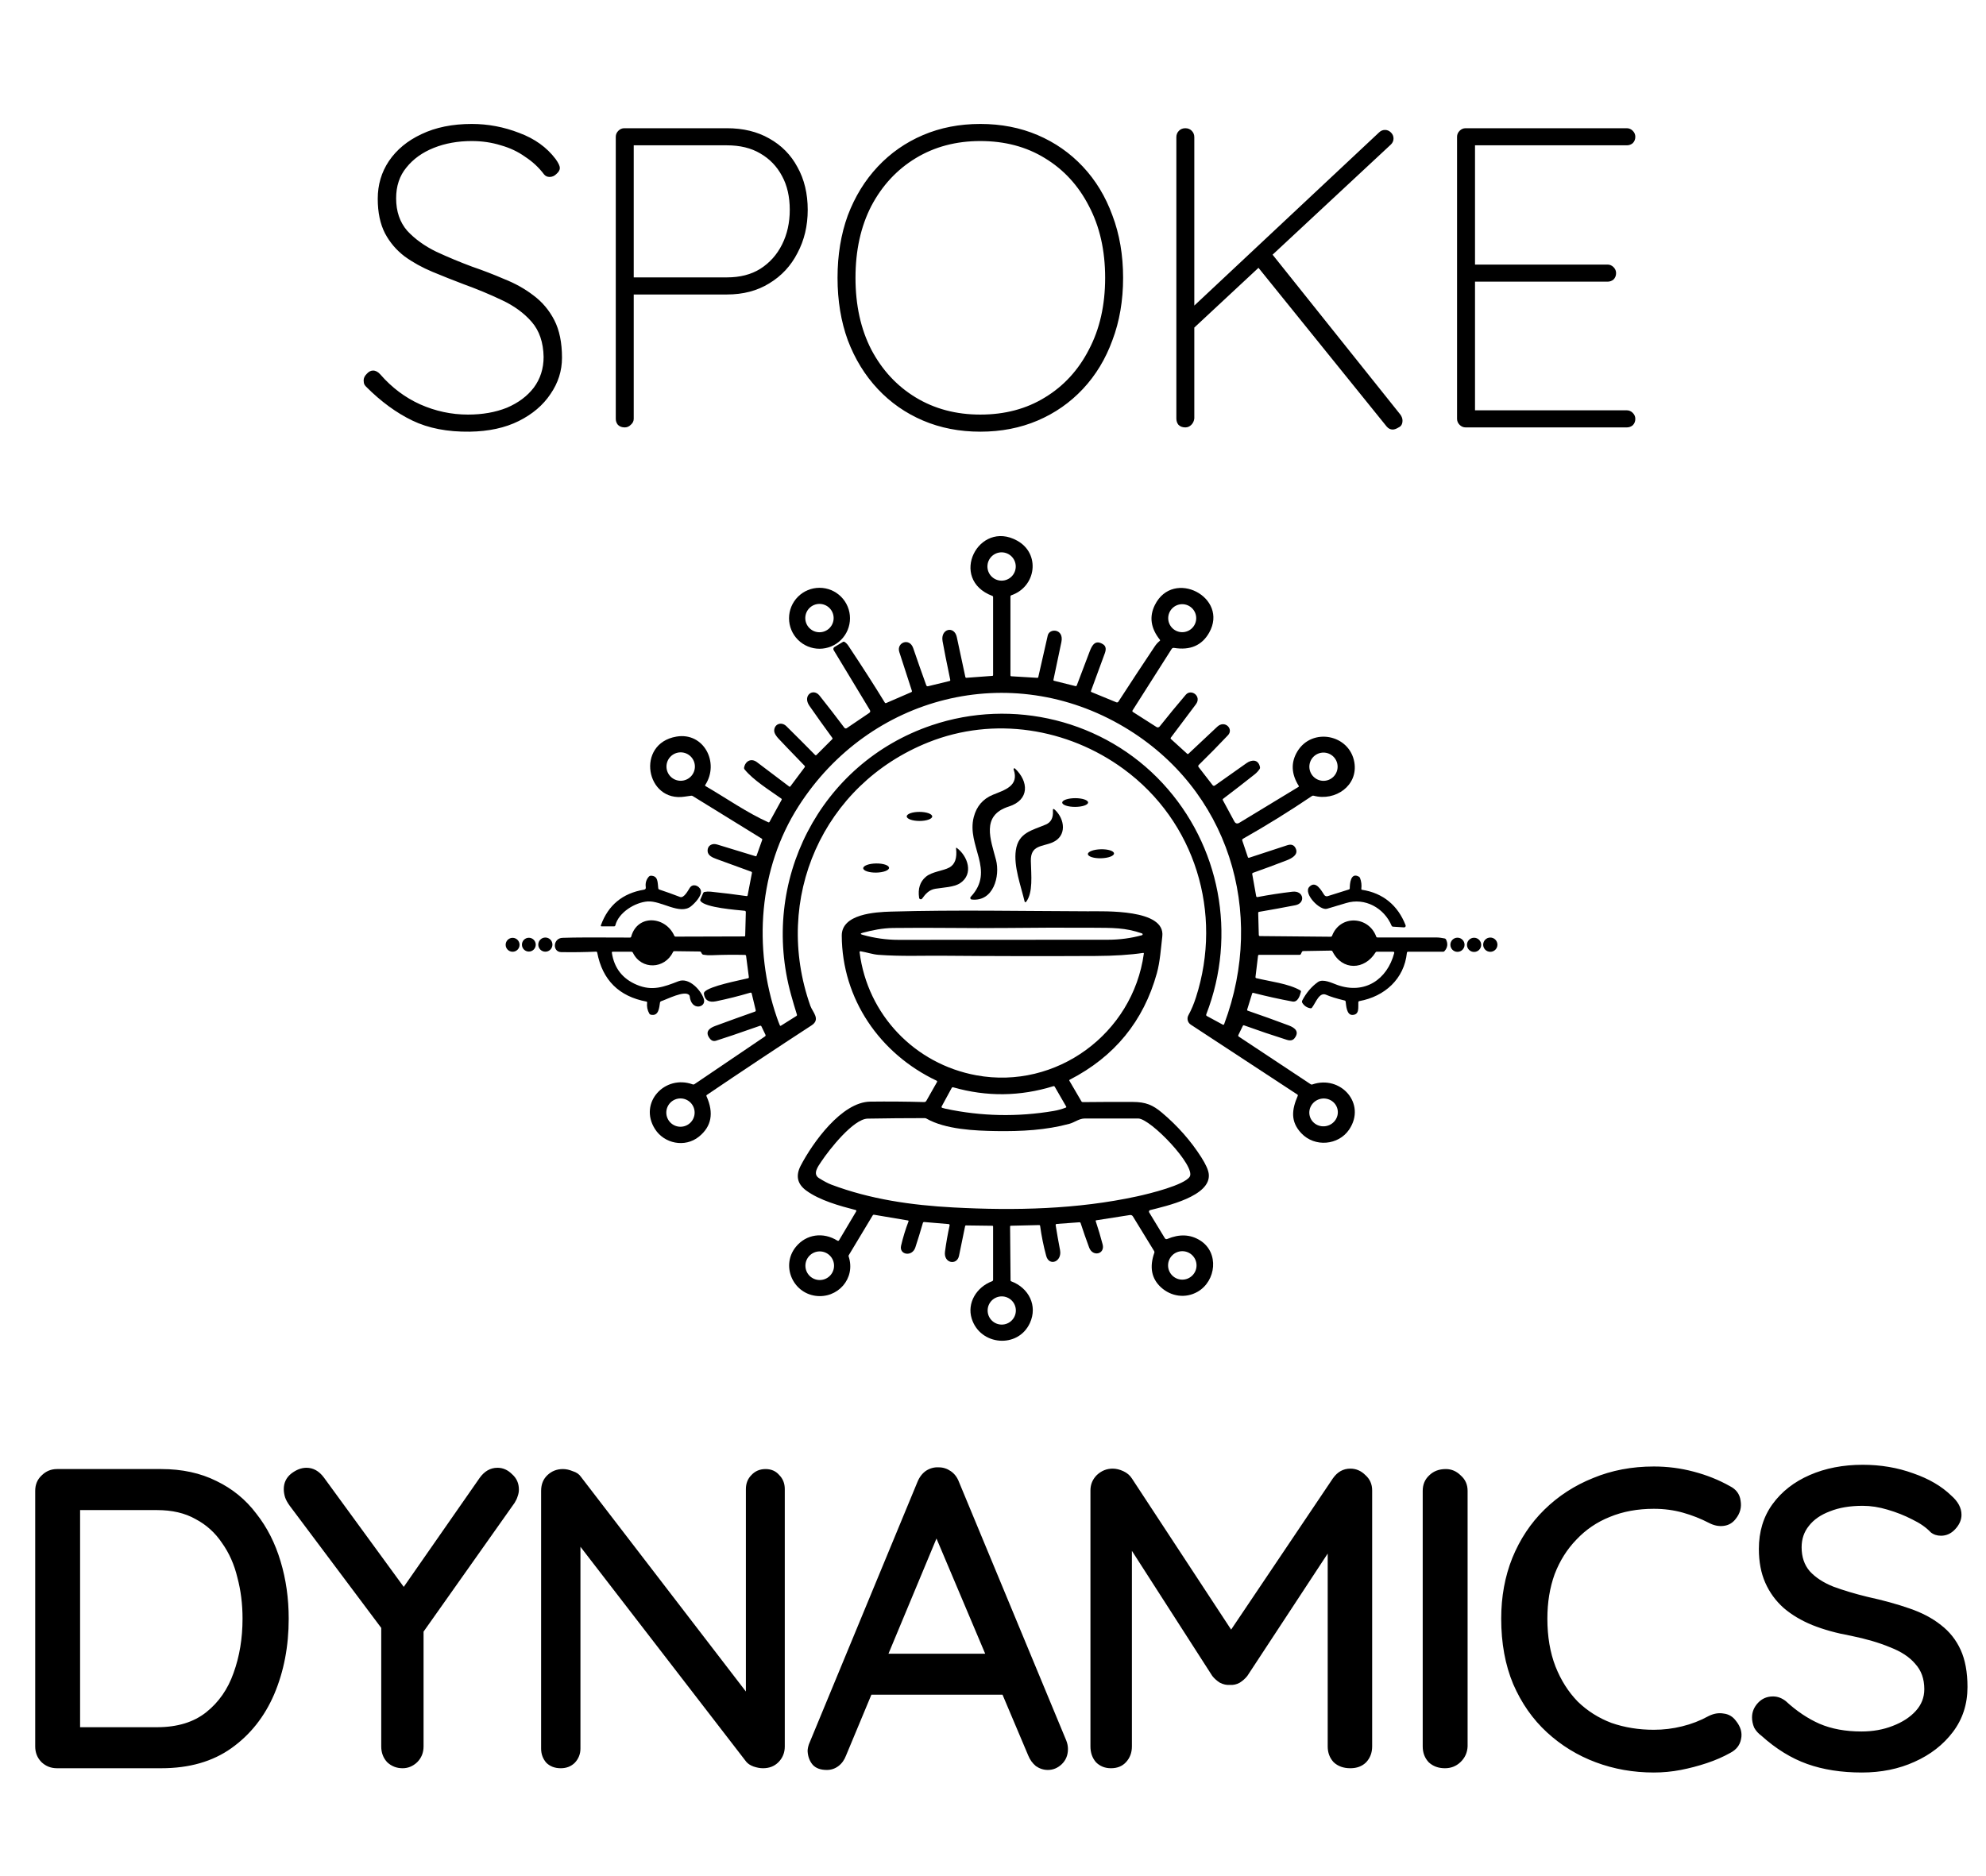 <svg width="1626" height="1536" viewBox="0 0 1626 1536" fill="none" xmlns="http://www.w3.org/2000/svg">
<path d="M812.512 488.006C776.226 474.357 801.048 425.149 832.819 442.761C852.062 453.424 848.435 480.519 827.939 487.482C827.502 487.637 827.284 487.943 827.284 488.399V553.107C827.283 553.283 827.35 553.453 827.469 553.581C827.589 553.708 827.752 553.784 827.924 553.791L849.251 555.073C849.697 555.093 849.974 554.884 850.081 554.447C852.674 543.123 855.252 531.775 857.816 520.403C859.229 514.154 871.247 514.824 869.004 525.72C866.867 536.063 864.697 546.381 862.492 556.676C862.405 557.113 862.575 557.38 863.002 557.477L880.497 561.847C880.723 561.898 880.959 561.868 881.163 561.761C881.366 561.654 881.523 561.477 881.604 561.264C885.091 551.999 888.597 542.759 892.122 533.543C894.176 528.153 896.812 523.608 903.134 527.614C905.786 529.289 905.582 532.188 904.533 535.014C900.707 545.328 896.919 555.636 893.171 565.94C893.119 566.081 893.125 566.237 893.188 566.375C893.25 566.513 893.364 566.624 893.506 566.683L913.987 575.103C914.285 575.226 914.617 575.242 914.924 575.146C915.23 575.05 915.492 574.849 915.662 574.578C925.694 559.089 935.624 543.997 945.452 529.304C946.578 527.614 947.928 526.123 949.502 524.832C949.861 524.54 949.895 524.215 949.604 523.856C942.135 514.445 940.781 504.962 945.539 495.406C960.573 465.252 1006.33 489.186 989.969 518.102C984.055 528.561 974.45 532.713 961.155 530.557C960.791 530.5 960.419 530.551 960.085 530.701C959.751 530.851 959.47 531.094 959.276 531.402L927.301 581.702C926.952 582.246 927.054 582.697 927.607 583.057L946.865 595.351C947.273 595.61 947.762 595.709 948.238 595.628C948.714 595.548 949.144 595.293 949.443 594.914C956.542 585.98 963.671 577.317 970.828 568.926C975.227 563.77 984.142 570.136 979.073 576.793C972.217 585.824 965.404 594.895 958.635 604.004C958.305 604.451 958.344 604.859 958.752 605.228L971.935 617.216C972.323 617.566 972.707 617.561 973.086 617.202C980.903 609.773 988.75 602.402 996.626 595.089C1002.77 589.379 1010.2 596.939 1005.41 602.038C997.913 609.991 989.945 618.1 981.506 626.365C980.923 626.938 980.879 627.545 981.374 628.185L992.824 642.986C993.033 643.259 993.339 643.44 993.679 643.492C994.018 643.544 994.365 643.461 994.645 643.262C1003.2 637.202 1011.83 631.099 1020.53 624.952C1025.16 621.689 1030.39 621.951 1031.6 628.287C1031.69 628.773 1031.6 629.27 1031.33 629.671C1030.19 631.371 1028.84 632.842 1027.28 634.085C1018.76 640.844 1010.16 647.506 1001.49 654.071C1001.05 654.401 1000.96 654.809 1001.21 655.295L1010.55 672.586C1011.55 674.441 1012.95 674.824 1014.75 673.737L1063.17 644.355C1063.49 644.161 1063.55 643.908 1063.34 643.597C1057.15 633.74 1056.77 624.311 1062.22 615.308C1074.25 595.439 1104.92 601.367 1108.84 624.223C1112.11 643.364 1093.18 656.358 1075.55 651.609C1075.06 651.473 1074.59 651.551 1074.15 651.842C1055.75 664.283 1036.88 675.98 1017.56 686.935C1017.34 687.062 1017.17 687.26 1017.08 687.496C1016.99 687.731 1016.99 687.991 1017.06 688.231L1021.64 701.837C1021.82 702.381 1022.19 702.565 1022.73 702.39C1033.16 699.02 1043.54 695.617 1053.87 692.179C1057.38 691.004 1059.76 692.023 1061.03 695.238C1062.89 699.987 1057.79 702.856 1053.23 704.619C1044.1 708.144 1034.96 711.524 1025.83 714.758C1025.63 714.833 1025.46 714.978 1025.35 715.167C1025.24 715.356 1025.2 715.577 1025.24 715.792L1028.47 733.855C1028.49 733.975 1028.54 734.09 1028.6 734.193C1028.67 734.295 1028.75 734.384 1028.85 734.453C1028.95 734.522 1029.07 734.57 1029.19 734.595C1029.31 734.62 1029.43 734.621 1029.55 734.598C1039.09 732.782 1048.63 731.321 1058.14 730.213C1067.54 729.121 1069.05 739.624 1060.56 741.285C1050.69 743.207 1040.8 745.014 1030.87 746.703C1030.37 746.791 1030.12 747.092 1030.13 747.607L1030.61 765.553C1030.63 766.214 1030.97 766.549 1031.63 766.558L1089.45 767.083C1089.71 767.084 1089.96 767.005 1090.18 766.856C1090.39 766.708 1090.55 766.497 1090.64 766.253C1097.24 748.947 1120.56 750.054 1126.77 767.01C1126.93 767.457 1127.25 767.68 1127.73 767.68C1143.78 767.709 1159.82 767.709 1175.85 767.68C1178.25 767.68 1180.42 768.044 1182.82 768.496C1183.05 768.537 1183.27 768.631 1183.45 768.77C1183.64 768.909 1183.79 769.09 1183.89 769.297C1185.63 772.813 1185.21 776.017 1182.6 778.911C1182.48 779.049 1182.33 779.159 1182.16 779.235C1181.99 779.31 1181.8 779.349 1181.61 779.348H1152.81C1152.58 779.347 1152.35 779.435 1152.18 779.593C1152 779.752 1151.89 779.971 1151.87 780.208C1149.7 801.68 1133.62 816.028 1112.97 819.787C1112.44 819.884 1112.15 820.204 1112.11 820.748C1111.85 824.798 1113.29 831.047 1107.18 831.12C1102.51 831.178 1102.15 823.443 1101.73 820.253C1101.67 819.738 1101.39 819.422 1100.88 819.306C1094.18 817.684 1089.17 816.13 1085.84 814.644C1080.15 812.11 1077.46 820.792 1074.12 825.235C1074 825.402 1073.82 825.532 1073.63 825.611C1073.43 825.691 1073.21 825.717 1073 825.686C1070.1 825.24 1067.85 823.764 1066.26 821.258C1066.08 820.97 1065.97 820.639 1065.96 820.299C1065.95 819.959 1066.03 819.621 1066.18 819.321C1069.49 812.989 1073.75 807.953 1078.99 804.214C1083.21 801.199 1090.69 805.103 1095.06 806.633C1117.26 814.426 1135.77 802.262 1141.5 780.383C1141.53 780.261 1141.54 780.134 1141.51 780.01C1141.49 779.887 1141.44 779.77 1141.36 779.67C1141.28 779.57 1141.18 779.489 1141.07 779.433C1140.96 779.377 1140.84 779.348 1140.71 779.348H1127.15C1126.96 779.348 1126.78 779.397 1126.62 779.489C1126.46 779.58 1126.33 779.713 1126.23 779.873C1117.3 794.411 1098.95 795.125 1090.92 779.072C1090.71 778.635 1090.36 778.421 1089.87 778.431L1066.9 778.824C1066.45 778.834 1066.13 779.042 1065.94 779.45L1065.02 781.344C1064.94 781.51 1064.82 781.65 1064.66 781.748C1064.51 781.847 1064.33 781.898 1064.14 781.898H1030.83C1030.63 781.896 1030.43 781.972 1030.28 782.109C1030.12 782.245 1030.02 782.435 1030 782.641L1027.9 800.092C1027.88 800.297 1027.93 800.503 1028.05 800.672C1028.17 800.841 1028.34 800.961 1028.54 801.01C1039.47 803.661 1055.08 805.453 1064.6 811.032C1064.79 811.151 1064.95 811.328 1065.04 811.538C1065.13 811.748 1065.15 811.979 1065.09 812.197C1064.31 815.329 1062.59 820.937 1058.16 820.136C1047.42 818.155 1036.74 815.795 1026.14 813.057C1025.64 812.93 1025.32 813.115 1025.16 813.61L1021.11 826.691C1020.96 827.177 1021.12 827.502 1021.61 827.667C1032.87 831.533 1044.06 835.553 1055.16 839.729C1060.23 841.652 1064.14 844.798 1059.82 850.261C1058.46 851.98 1056.38 852.398 1053.58 851.514C1041.85 847.804 1030.19 843.856 1018.59 839.671C1018.1 839.496 1017.74 839.646 1017.52 840.122L1013.87 847.61C1013.77 847.828 1013.75 848.075 1013.81 848.306C1013.88 848.536 1014.02 848.734 1014.22 848.863L1073.13 887.903C1073.53 888.174 1073.96 888.228 1074.41 888.063C1097.47 880.036 1118.98 903.679 1104.57 925.019C1095.9 937.839 1076.47 939.732 1065.41 927.977C1056.35 918.348 1057.65 908.646 1062.48 897.415C1062.69 896.929 1062.57 896.546 1062.13 896.264L974.892 839.044C973.666 838.24 972.789 837.002 972.436 835.579C972.082 834.157 972.278 832.653 972.984 831.368C975.383 827.007 977.451 822.108 979.189 816.669C1001.35 747.65 978.607 672.615 919.785 629.628C874.175 596.298 813.838 586.363 760.013 607.908C673.571 642.52 632.434 735.938 663.476 823.705C665.312 828.862 672.1 834.703 664.409 839.7C635.682 858.394 607.136 877.361 578.769 896.599C578.341 896.881 578.234 897.255 578.448 897.721C584.605 911.482 582.541 922.504 572.257 930.788C560.676 940.126 543.735 936.411 536.233 924.539C522.612 903.023 544.39 879.672 567.202 888.019C567.415 888.096 567.643 888.121 567.868 888.093C568.093 888.066 568.309 887.985 568.499 887.859L626.286 848.732C626.83 848.363 626.961 847.882 626.68 847.289L623.388 840.457C623.29 840.256 623.121 840.098 622.915 840.012C622.708 839.926 622.478 839.919 622.266 839.991C604.552 846.216 592.544 850.295 586.241 852.228C584.27 852.83 582.609 852.286 581.26 850.596C576.962 845.206 580.371 842.06 585.557 840.151C596.375 836.15 607.233 832.232 618.129 828.396C618.353 828.315 618.539 828.156 618.652 827.949C618.765 827.742 618.797 827.502 618.741 827.274L615.463 813.639C615.298 812.96 614.876 812.722 614.196 812.926C605.028 815.645 595.725 817.98 586.285 819.932C580.4 821.146 577.074 819.126 576.307 813.872C576.265 813.585 576.286 813.293 576.366 813.017C576.447 812.74 576.585 812.485 576.773 812.27C581.012 807.419 605.281 802.86 612.433 801.097C612.948 800.971 613.171 800.646 613.103 800.121L610.845 782.772C610.818 782.554 610.713 782.353 610.55 782.206C610.387 782.059 610.176 781.976 609.957 781.97C600.847 781.757 591.714 781.844 582.556 782.233C580.303 782.33 578.069 782.189 575.855 781.81C575.302 781.723 574.889 781.427 574.617 780.922L574.063 779.887C573.811 779.411 573.413 779.174 572.869 779.174L552.184 778.911C551.63 778.902 551.232 779.144 550.989 779.64C544.274 793.668 525.103 794.469 518.169 780.15C518.051 779.913 517.868 779.715 517.642 779.576C517.415 779.437 517.154 779.363 516.887 779.363L501.738 779.348C501.116 779.348 500.854 779.649 500.951 780.252C502.874 792.77 509.652 801.49 521.287 806.414C534.193 811.891 543.647 808.104 555.563 803.501C564.347 800.121 574.267 811.279 576.307 818.301C578.288 825.162 565.964 828.09 564.697 815.897C564.659 815.473 564.468 815.071 564.158 814.761C560.268 810.886 546.269 818.257 541.215 819.918C540.995 819.992 540.801 820.125 540.652 820.302C540.503 820.48 540.405 820.694 540.37 820.923C539.714 825.133 539.379 832.46 532.766 830.916C532.522 830.856 532.294 830.748 532.096 830.597C531.898 830.447 531.734 830.258 531.615 830.042C530.022 827.235 529.425 824.191 529.823 820.908C529.872 820.52 529.702 820.287 529.313 820.209C506.724 815.946 493.269 802.559 488.948 780.048C488.909 779.83 488.792 779.633 488.62 779.496C488.448 779.359 488.233 779.291 488.015 779.305C478.469 779.722 468.947 779.849 459.449 779.683C452.151 779.567 452.646 768.263 460.556 767.986C470.481 767.636 488.904 767.564 515.824 767.768C516.04 767.768 516.251 767.697 516.422 767.565C516.593 767.433 516.716 767.248 516.771 767.039C521.928 748.364 544.958 750.229 552.082 766.34C552.276 766.777 552.611 766.995 553.087 766.995L609.505 766.835C609.903 766.835 610.107 766.636 610.117 766.238L610.627 746.878C610.636 746.617 610.545 746.363 610.375 746.168C610.204 745.973 609.966 745.852 609.709 745.829C602.528 745.072 577.793 743.28 573.597 737.949C573.267 737.521 573.204 737.065 573.408 736.579L575.753 731.219C575.843 731.008 575.983 730.823 576.161 730.681C576.339 730.539 576.55 730.443 576.773 730.403C578.492 730.082 580.177 730.01 581.828 730.184C591.636 731.185 601.425 732.389 611.195 733.797C611.71 733.875 612.016 733.656 612.113 733.141L615.638 714.816C615.674 714.606 615.638 714.392 615.537 714.211C615.435 714.03 615.275 713.893 615.084 713.825C605.557 710.349 596.094 706.896 586.693 703.468C583.43 702.274 579.395 700.642 579.322 696.709C579.235 692.441 582.993 690.271 587.13 691.552C597.57 694.796 608.034 697.991 618.522 701.138C618.979 701.274 619.289 701.118 619.454 700.671L624.058 687.721C624.119 687.553 624.12 687.368 624.062 687.199C624.003 687.029 623.889 686.885 623.737 686.789L567.159 651.886C566.751 651.634 566.314 651.541 565.848 651.609C564.09 651.842 562.351 652.09 560.633 652.352C528.687 657.393 520.18 608.884 553.859 603.188C576.19 599.415 589.257 624.515 577.443 642.753C577.181 643.16 577.258 643.491 577.676 643.743C594.443 653.459 611.486 665.492 629.04 673.358C629.219 673.438 629.421 673.447 629.605 673.385C629.789 673.323 629.941 673.193 630.03 673.023L639.965 654.945C640.054 654.791 640.08 654.608 640.04 654.433C640 654.258 639.895 654.103 639.747 653.998C630.307 647.283 616.658 638.834 609.534 629.977C609.388 629.794 609.282 629.582 609.225 629.353C609.167 629.124 609.158 628.885 609.199 628.652C610.19 623.16 615.07 620.596 619.746 624.136C628.535 630.769 637.323 637.411 646.112 644.064C646.501 644.355 646.841 644.306 647.132 643.918L658.771 628.36C659.121 627.894 659.092 627.452 658.684 627.035C647.37 615.352 640.256 607.937 637.343 604.791C635.901 603.247 633.759 600.552 633.861 598.177C634.08 592.744 639.848 590.748 643.869 594.71C651.803 602.538 659.64 610.389 667.38 618.265C667.449 618.336 667.531 618.392 667.621 618.431C667.712 618.47 667.808 618.491 667.906 618.492C668.004 618.494 668.1 618.476 668.19 618.439C668.28 618.403 668.361 618.348 668.429 618.28L681.336 605.359C681.695 604.999 681.724 604.616 681.423 604.208C675.062 595.536 668.813 586.786 662.675 577.958C656.877 569.626 665.72 563.041 670.993 569.655C677.81 578.211 684.594 586.985 691.343 595.978C691.56 596.265 691.877 596.458 692.23 596.518C692.582 596.577 692.943 596.499 693.237 596.298L711.591 583.872C712.572 583.212 712.757 582.377 712.145 581.367L682.559 532.407C682.304 531.984 682.229 531.477 682.349 530.997C682.469 530.516 682.775 530.101 683.2 529.843L690.105 525.662C690.571 525.371 691.037 525.376 691.503 525.677C692.688 526.434 693.732 527.502 694.635 528.881C706.367 546.537 716.297 562.022 724.425 575.336C724.697 575.783 725.076 575.904 725.561 575.7L746.072 566.814C746.587 566.591 746.757 566.217 746.582 565.693C744.513 559.516 741.08 548.926 736.283 533.922C733.806 526.157 744.644 521.875 747.674 530.761C751.17 541.026 754.725 551.135 758.337 561.089C758.609 561.847 759.134 562.128 759.911 561.934L777.406 557.681C777.911 557.554 778.11 557.239 778.003 556.734C774.924 541.972 772.827 531.411 771.71 525.05C769.904 514.824 781.266 512.158 783.349 521.642C785.748 532.538 788.088 543.458 790.37 554.403C790.412 554.594 790.521 554.763 790.679 554.881C790.836 554.998 791.032 555.056 791.23 555.044L812.425 553.471C812.862 553.442 813.081 553.204 813.081 552.757V488.807C813.081 488.409 812.891 488.142 812.512 488.006ZM831.624 463.898C831.624 460.822 830.403 457.873 828.228 455.698C826.054 453.524 823.104 452.302 820.029 452.302C816.954 452.302 814.004 453.524 811.83 455.698C809.655 457.873 808.434 460.822 808.434 463.898C808.434 465.42 808.734 466.928 809.316 468.335C809.899 469.742 810.753 471.02 811.83 472.097C812.907 473.174 814.185 474.028 815.592 474.61C816.999 475.193 818.506 475.493 820.029 475.493C821.552 475.493 823.06 475.193 824.466 474.61C825.873 474.028 827.152 473.174 828.228 472.097C829.305 471.02 830.159 469.742 830.742 468.335C831.325 466.928 831.624 465.42 831.624 463.898ZM979.379 506.23C979.379 503.189 978.171 500.273 976.021 498.123C973.871 495.973 970.955 494.765 967.914 494.765C964.874 494.765 961.958 495.973 959.808 498.123C957.658 500.273 956.45 503.189 956.45 506.23C956.45 507.735 956.747 509.226 957.323 510.617C957.899 512.008 958.743 513.272 959.808 514.336C960.873 515.401 962.136 516.245 963.527 516.821C964.918 517.397 966.409 517.694 967.914 517.694C969.42 517.694 970.911 517.397 972.302 516.821C973.693 516.245 974.956 515.401 976.021 514.336C977.085 513.272 977.93 512.008 978.506 510.617C979.082 509.226 979.379 507.735 979.379 506.23ZM762.678 593.967C829.294 571.388 904.023 589.685 951.92 641.442C998.811 692.135 1012.93 765.189 987.624 830.61C987.381 831.241 987.556 831.717 988.148 832.038L1001.04 839.03C1001.63 839.35 1002.05 839.2 1002.28 838.578C1036.73 746.66 1005.85 646.249 920.557 595.453C827.269 539.894 711.854 569.553 653.833 660.16C621.071 711.305 616.497 776.202 635.974 832.97C636.925 835.757 637.761 837.971 638.479 839.613C638.683 840.079 639.004 840.176 639.441 839.904L652.012 831.994C652.459 831.722 652.604 831.334 652.449 830.829C650.769 825.478 649.181 820.097 647.686 814.688C621.887 721.896 671.168 624.981 762.678 593.967ZM568.936 627.734C568.936 624.647 567.709 621.687 565.527 619.504C563.344 617.321 560.384 616.095 557.297 616.095C554.21 616.095 551.249 617.321 549.067 619.504C546.884 621.687 545.658 624.647 545.658 627.734C545.658 630.821 546.884 633.781 549.067 635.964C551.249 638.147 554.21 639.373 557.297 639.373C560.384 639.373 563.344 638.147 565.527 635.964C567.709 633.781 568.936 630.821 568.936 627.734ZM1095.14 627.85C1095.14 624.783 1093.93 621.841 1091.76 619.672C1089.59 617.503 1086.64 616.284 1083.58 616.284C1080.51 616.284 1077.57 617.503 1075.4 619.672C1073.23 621.841 1072.01 624.783 1072.01 627.85C1072.01 630.918 1073.23 633.86 1075.4 636.029C1077.57 638.198 1080.51 639.417 1083.58 639.417C1086.64 639.417 1089.59 638.198 1091.76 636.029C1093.93 633.86 1095.14 630.918 1095.14 627.85ZM568.717 911.093C568.717 908.018 567.496 905.069 565.321 902.894C563.146 900.72 560.197 899.498 557.122 899.498C555.599 899.498 554.091 899.798 552.684 900.381C551.278 900.963 549.999 901.817 548.923 902.894C547.846 903.971 546.992 905.249 546.409 906.656C545.826 908.063 545.526 909.571 545.526 911.093C545.526 912.616 545.826 914.124 546.409 915.531C546.992 916.938 547.846 918.216 548.923 919.292C549.999 920.369 551.278 921.223 552.684 921.806C554.091 922.389 555.599 922.689 557.122 922.689C560.197 922.689 563.146 921.467 565.321 919.292C567.496 917.118 568.717 914.169 568.717 911.093ZM1094.97 907.999C1094.59 906.553 1093.93 905.198 1093.01 904.01C1092.09 902.823 1090.94 901.826 1089.63 901.078C1088.31 900.329 1086.85 899.843 1085.33 899.648C1083.82 899.452 1082.27 899.551 1080.78 899.938C1077.78 900.72 1075.2 902.63 1073.62 905.248C1072.03 907.865 1071.57 910.976 1072.33 913.896C1072.71 915.342 1073.37 916.697 1074.29 917.885C1075.21 919.073 1076.36 920.069 1077.67 920.817C1078.99 921.566 1080.45 922.052 1081.97 922.248C1083.49 922.443 1085.03 922.344 1086.52 921.957C1089.52 921.175 1092.1 919.265 1093.68 916.648C1095.27 914.03 1095.73 910.919 1094.97 907.999Z" fill="black"/>
<path d="M695.917 506.302C695.917 512.92 693.288 519.267 688.609 523.947C683.929 528.627 677.582 531.256 670.964 531.256C664.346 531.256 657.999 528.627 653.319 523.947C648.639 519.267 646.01 512.92 646.01 506.302C646.01 499.684 648.639 493.337 653.319 488.658C657.999 483.978 664.346 481.349 670.964 481.349C677.582 481.349 683.929 483.978 688.609 488.658C693.288 493.337 695.917 499.684 695.917 506.302ZM682.53 506.142C682.53 503.063 681.307 500.11 679.13 497.933C676.952 495.755 673.999 494.532 670.92 494.532C667.841 494.532 664.888 495.755 662.711 497.933C660.533 500.11 659.31 503.063 659.31 506.142C659.31 509.221 660.533 512.174 662.711 514.352C664.888 516.529 667.841 517.752 670.92 517.752C673.999 517.752 676.952 516.529 679.13 514.352C681.307 512.174 682.53 509.221 682.53 506.142Z" fill="black"/>
<path d="M795.556 736.609C795.318 736.581 795.092 736.488 794.904 736.34C794.715 736.192 794.572 735.994 794.489 735.77C794.406 735.545 794.387 735.301 794.434 735.066C794.481 734.831 794.592 734.614 794.755 734.438C815.207 712.558 791.084 692.674 797.261 669.032C799.562 660.204 804.831 654.115 813.066 650.765C822.345 646.977 834.669 643.627 829.877 630.05C829.822 629.904 829.818 629.744 829.867 629.595C829.916 629.447 830.014 629.32 830.145 629.235C830.275 629.15 830.431 629.112 830.587 629.128C830.742 629.144 830.887 629.212 830.998 629.322C842.288 639.927 843.031 655.047 825.973 660.452C802.855 667.793 811.158 687.678 815.47 704.197C818.937 717.526 813.343 738.575 795.556 736.609Z" fill="black"/>
<path d="M880.277 660.757C886.125 660.737 890.861 659.123 890.854 657.151C890.847 655.18 886.101 653.599 880.252 653.62C874.403 653.64 869.667 655.254 869.674 657.225C869.681 659.196 874.428 660.778 880.277 660.757Z" fill="black"/>
<path d="M862.041 663.919C861.924 662.277 862.468 662.015 863.672 663.132C871.83 670.721 873.753 684.691 861.604 689.892C853.257 693.461 843.701 691.931 843.992 705.056C844.254 716.855 845.915 730.825 840.117 738.531C840.036 738.635 839.928 738.715 839.804 738.761C839.681 738.807 839.547 738.817 839.419 738.792C839.291 738.766 839.174 738.704 839.081 738.614C838.988 738.524 838.923 738.41 838.894 738.284C835.776 725.202 829.818 709.441 831.683 696.389C833.781 681.647 844.997 680.059 856.301 675.179C860.526 673.363 862.439 669.609 862.041 663.919Z" fill="black"/>
<path d="M752.795 672.28C758.556 672.29 763.228 670.635 763.232 668.584C763.235 666.532 758.569 664.861 752.808 664.851C747.048 664.841 742.375 666.496 742.372 668.547C742.368 670.599 747.035 672.27 752.795 672.28Z" fill="black"/>
<path d="M783.466 694.436C792.264 701.006 797.45 715.646 786.102 723.207C781.077 726.557 772.307 726.717 765.752 727.81C760.668 728.669 757.755 731.991 754.987 735.851C754.824 736.072 754.6 736.24 754.342 736.334C754.084 736.429 753.805 736.445 753.54 736.381C753.274 736.317 753.034 736.175 752.851 735.975C752.668 735.774 752.549 735.523 752.511 735.254C751.394 727.766 753.239 722.007 758.046 717.977C763.086 713.738 772.22 713.17 777.275 710.387C781.849 707.882 783.679 702.701 782.766 694.844C782.679 694.165 782.912 694.029 783.466 694.436Z" fill="black"/>
<path d="M901.477 702.826C907.38 702.682 912.125 700.915 912.076 698.88C912.026 696.846 907.2 695.313 901.296 695.457C895.393 695.602 890.648 697.368 890.697 699.403C890.747 701.438 895.573 702.97 901.477 702.826Z" fill="black"/>
<path d="M717.375 714.568C723.215 714.476 727.923 712.726 727.891 710.659C727.858 708.591 723.098 706.99 717.258 707.081C711.418 707.173 706.71 708.923 706.742 710.991C706.774 713.058 711.535 714.66 717.375 714.568Z" fill="black"/>
<path d="M528.716 726.543C528.23 723.115 529.095 720.196 531.309 717.788C531.506 717.572 531.746 717.401 532.015 717.286C532.284 717.17 532.574 717.113 532.868 717.118C538.898 717.191 538.359 722.537 538.942 727.446C539 727.931 539.258 728.252 539.714 728.407C545.463 730.32 551.149 732.36 556.772 734.525C559.846 735.705 563.138 729.602 564.668 727.154C567.173 723.134 572.447 725.232 573.685 728.859C575.2 733.244 568.805 739.726 565.731 742.173C556.656 749.457 541.448 737.483 530.377 738.182C520.034 738.852 506.428 747.155 503.792 757.804C503.733 758.029 503.601 758.229 503.417 758.372C503.232 758.514 503.005 758.591 502.772 758.59H492.619C491.968 758.59 491.754 758.284 491.978 757.673C497.97 741.192 509.725 731.486 527.245 728.553C528.391 728.359 528.881 727.689 528.716 726.543Z" fill="black"/>
<path d="M1084.22 732.879C1084.52 733.32 1084.95 733.653 1085.45 733.829C1085.95 734.005 1086.5 734.014 1087 733.855L1104.41 728.378C1104.86 728.232 1105.09 727.926 1105.09 727.46C1105.11 723.775 1105.76 714.088 1112.51 717.86C1112.97 718.123 1113.3 718.501 1113.5 718.997C1114.59 721.832 1114.94 724.78 1114.56 727.839C1114.5 728.315 1114.71 728.587 1115.17 728.655C1132.35 731.306 1144.54 741.474 1150.8 757.672C1150.88 757.874 1150.91 758.092 1150.88 758.307C1150.85 758.521 1150.77 758.725 1150.65 758.9C1150.52 759.074 1150.35 759.213 1150.15 759.305C1149.95 759.396 1149.74 759.435 1149.52 759.42L1140.45 758.838C1140.21 758.825 1139.99 758.747 1139.79 758.61C1139.6 758.473 1139.45 758.285 1139.35 758.066C1133.27 743.571 1117.53 734.744 1102 739.536C1096.83 741.129 1091.64 742.678 1086.45 744.183C1080.52 745.902 1066.78 731.583 1072 726.207C1077.36 720.672 1081.86 729.354 1084.22 732.879Z" fill="black"/>
<path d="M700.433 990.848C687.468 987.512 671.066 982.982 660.082 974.926C652.789 969.575 651.279 962.792 655.552 954.576C665.283 935.901 689.056 902.397 712.509 902.12C727.018 901.936 741.726 902.052 756.633 902.47C756.993 902.483 757.35 902.397 757.666 902.22C757.982 902.042 758.244 901.781 758.425 901.465L767.18 886.023C767.23 885.932 767.261 885.831 767.272 885.728C767.282 885.624 767.271 885.52 767.24 885.421C767.208 885.323 767.157 885.232 767.089 885.155C767.021 885.078 766.938 885.017 766.845 884.975C720.288 862.905 689.435 818.039 689.173 766.194C689.085 748.495 716.37 746.864 729.611 746.5C783.101 744.97 837 746.106 890.548 746.252C904.446 746.296 954.221 744.285 951.614 766.777C950.448 776.887 949.749 787.622 947.156 796.989C936.27 836.223 912.496 865.285 875.836 884.173C875.428 884.377 875.34 884.678 875.574 885.077L885.333 901.785C885.625 902.271 886.047 902.513 886.601 902.513C900.294 902.358 913.914 902.309 927.462 902.368C938.023 902.411 943.82 904.815 951.41 911.239C964.287 922.116 975.018 934.299 983.603 947.788C987.245 953.518 989.26 958.033 989.649 961.335C991.775 979.617 954.411 987.687 941.635 990.95C941.442 991.002 941.264 991.097 941.114 991.229C940.964 991.36 940.847 991.525 940.772 991.709C940.697 991.893 940.666 992.091 940.682 992.288C940.698 992.485 940.76 992.676 940.863 992.844L953.668 1013.91C954.163 1014.71 954.848 1014.93 955.722 1014.56C965.695 1010.37 974.669 1010.79 982.642 1015.82C998.301 1025.69 995.781 1049.03 980.515 1057.81C970.653 1063.47 958.781 1061.76 950.478 1054.13C942.747 1047 940.956 1037.56 945.102 1025.81C945.258 1025.37 945.214 1024.95 944.971 1024.56L927.52 996.078C927.279 995.678 926.925 995.359 926.502 995.162C926.079 994.965 925.606 994.898 925.145 994.971L897.541 999.297C897.113 999.365 896.968 999.603 897.104 1000.01C899.221 1006.37 901.105 1012.7 902.756 1019.01C904.868 1027.02 894.656 1029.52 891.714 1021.6C889.247 1014.94 886.912 1008.23 884.707 1001.48C884.649 1001.3 884.533 1001.15 884.377 1001.04C884.222 1000.94 884.035 1000.89 883.848 1000.9L865.085 1002.28C864.967 1002.29 864.851 1002.33 864.746 1002.38C864.641 1002.44 864.549 1002.51 864.475 1002.6C864.401 1002.69 864.347 1002.8 864.317 1002.91C864.287 1003.03 864.28 1003.14 864.299 1003.26C865.396 1010.16 866.59 1016.95 867.882 1023.62C869.761 1033.21 858.996 1037.42 856.549 1028.4C854.374 1020.37 852.723 1012.22 851.596 1003.96C851.528 1003.44 851.232 1003.19 850.707 1003.2L827.633 1003.75C827.206 1003.76 826.992 1003.99 826.992 1004.42L827.371 1048.48C827.371 1048.86 827.555 1049.13 827.924 1049.26C842.375 1054.65 849.702 1069.32 843.205 1083.42C833.475 1104.57 802.563 1101.95 795.6 1079.9C791.507 1066.95 799.606 1053.92 812.279 1049.19C812.514 1049.1 812.717 1048.94 812.86 1048.73C813.003 1048.53 813.08 1048.28 813.081 1048.02V1004.41C813.081 1003.98 812.852 1003.77 812.396 1003.77L790.851 1003.49C790.482 1003.49 790.259 1003.67 790.181 1004.03C788.501 1012.21 786.831 1020.33 785.17 1028.39C783.509 1036.47 772.424 1034.58 773.691 1024.98C774.643 1017.83 775.905 1010.66 777.479 1003.46C777.506 1003.34 777.507 1003.21 777.481 1003.09C777.455 1002.97 777.403 1002.85 777.329 1002.75C777.255 1002.64 777.159 1002.56 777.049 1002.5C776.94 1002.44 776.818 1002.4 776.692 1002.39L756.618 1000.7C756.396 1000.68 756.175 1000.74 755.993 1000.87C755.81 1001 755.676 1001.18 755.613 1001.39C753.652 1008.21 751.583 1014.93 749.408 1021.54C746.786 1029.49 735.991 1027.59 737.739 1020.08C739.342 1013.23 741.376 1006.59 743.843 1000.16C743.872 1000.08 743.884 1000.01 743.878 999.929C743.873 999.852 743.85 999.776 743.811 999.708C743.772 999.64 743.718 999.581 743.653 999.535C743.588 999.489 743.514 999.458 743.435 999.443L715.583 994.738C715.126 994.66 714.777 994.825 714.534 995.233L694.868 1027.95C694.795 1028.07 694.75 1028.21 694.735 1028.36C694.719 1028.5 694.735 1028.64 694.781 1028.78C700.899 1047.16 685.56 1063.73 667.482 1061.11C648.705 1058.38 639.368 1036.01 651.633 1020.99C660.155 1010.56 674.067 1008.75 685.531 1015.92C686.152 1016.31 686.648 1016.19 687.017 1015.55L700.943 992.086C701.322 991.446 701.152 991.033 700.433 990.848ZM706.289 765.524C716.068 768.263 725.809 769.632 735.511 769.632C792.721 769.632 849.926 769.603 907.126 769.545C916.75 769.535 926.029 768.297 934.964 765.83C935.123 765.79 935.266 765.699 935.369 765.57C935.472 765.442 935.531 765.283 935.536 765.118C935.541 764.953 935.492 764.792 935.396 764.657C935.301 764.523 935.164 764.423 935.007 764.373C921.125 759.566 911.336 759.814 893.214 759.712C870.023 759.595 846.833 759.663 823.642 759.916C792.847 760.251 762.096 759.479 731.301 759.916C722.488 760.047 714.403 761.678 706.289 763.849C704.25 764.403 704.25 764.961 706.289 765.524ZM703.769 779.742C710.222 830.989 748.956 871.296 799.388 880.561C864.852 892.579 927.505 846.43 936.493 780.951C936.551 780.465 936.343 780.261 935.867 780.339C925.262 781.932 912.287 782.767 896.943 782.844C855.058 783.058 813.178 782.99 771.302 782.641C754.725 782.509 738.439 783.282 719.21 781.898C714.563 781.563 709.538 779.815 704.57 778.984C704.465 778.965 704.356 778.971 704.253 779.002C704.15 779.032 704.056 779.087 703.978 779.16C703.9 779.234 703.841 779.325 703.804 779.426C703.768 779.527 703.756 779.635 703.769 779.742ZM771.404 907.189C772.443 907.529 773.39 907.787 774.245 907.961C803.573 914.177 833.033 914.779 862.623 909.768C866.061 909.185 869.387 908.262 872.602 907C873.039 906.825 873.141 906.534 872.908 906.126L863.527 889.884C863.423 889.705 863.263 889.565 863.073 889.489C862.882 889.412 862.673 889.402 862.478 889.461C835.208 897.91 807.851 898.221 780.407 890.393C780.179 890.327 779.935 890.34 779.715 890.43C779.496 890.52 779.313 890.682 779.197 890.889L770.952 906.068C770.898 906.169 770.866 906.282 770.86 906.397C770.853 906.512 770.872 906.627 770.915 906.734C770.959 906.841 771.025 906.938 771.109 907.016C771.194 907.095 771.294 907.154 771.404 907.189ZM670.6 964.802C674.649 967.327 677.99 969.085 680.622 970.076C712.553 982.108 746.159 986.93 780.669 988.78C831.056 991.475 882.07 990.324 930.929 979.704C941.606 977.388 969.604 970.425 974.033 963.608C979.437 955.275 942.072 915.915 931.803 915.915C917.255 915.905 902.707 915.91 888.159 915.93C883.527 915.93 879.813 919.091 875.705 920.227C856.476 925.486 836.155 926.535 815.644 926.229C798.339 925.966 774.041 924.918 758.454 915.973C758.036 915.74 757.59 915.624 757.114 915.624C741.546 915.624 725.979 915.76 710.412 916.032C698.714 916.236 678.976 941.335 672.435 951.182C669.798 955.144 665.02 961.335 670.6 964.802ZM979.641 1036.24C979.641 1033.15 978.413 1030.18 976.228 1028C974.042 1025.81 971.078 1024.59 967.987 1024.59C964.897 1024.59 961.932 1025.81 959.747 1028C957.561 1030.18 956.334 1033.15 956.334 1036.24C956.334 1039.33 957.561 1042.29 959.747 1044.48C961.932 1046.67 964.897 1047.89 967.987 1047.89C971.078 1047.89 974.042 1046.67 976.228 1044.48C978.413 1042.29 979.641 1039.33 979.641 1036.24ZM682.865 1036.49C682.865 1033.38 681.63 1030.39 679.431 1028.2C677.231 1026 674.249 1024.76 671.139 1024.76C668.029 1024.76 665.046 1026 662.847 1028.2C660.648 1030.39 659.412 1033.38 659.412 1036.49C659.412 1039.6 660.648 1042.58 662.847 1044.78C665.046 1046.98 668.029 1048.21 671.139 1048.21C674.249 1048.21 677.231 1046.98 679.431 1044.78C681.63 1042.58 682.865 1039.6 682.865 1036.49ZM831.712 1073.15C831.712 1070.09 830.495 1067.15 828.328 1064.98C826.162 1062.82 823.224 1061.6 820.16 1061.6C817.096 1061.6 814.158 1062.82 811.992 1064.98C809.826 1067.15 808.608 1070.09 808.608 1073.15C808.608 1076.22 809.826 1079.15 811.992 1081.32C814.158 1083.49 817.096 1084.7 820.16 1084.7C823.224 1084.7 826.162 1083.49 828.328 1081.32C830.495 1079.15 831.712 1076.22 831.712 1073.15Z" fill="black"/>
<path d="M446.499 779.334C449.701 779.334 452.297 776.738 452.297 773.536C452.297 770.334 449.701 767.738 446.499 767.738C443.297 767.738 440.702 770.334 440.702 773.536C440.702 776.738 443.297 779.334 446.499 779.334Z" fill="black"/>
<path d="M1220.16 779.436C1223.38 779.436 1226 776.82 1226 773.594C1226 770.368 1223.38 767.753 1220.16 767.753C1216.93 767.753 1214.32 770.368 1214.32 773.594C1214.32 776.82 1216.93 779.436 1220.16 779.436Z" fill="black"/>
<path d="M419.696 779.378C422.841 779.378 425.391 776.827 425.391 773.682C425.391 770.536 422.841 767.986 419.696 767.986C416.55 767.986 414 770.536 414 773.682C414 776.827 416.55 779.378 419.696 779.378Z" fill="black"/>
<path d="M432.981 779.232C436.103 779.232 438.633 776.701 438.633 773.58C438.633 770.458 436.103 767.928 432.981 767.928C429.859 767.928 427.329 770.458 427.329 773.58C427.329 776.701 429.859 779.232 432.981 779.232Z" fill="black"/>
<path d="M1193.27 779.465C1196.47 779.465 1199.07 776.869 1199.07 773.667C1199.07 770.465 1196.47 767.869 1193.27 767.869C1190.07 767.869 1187.47 770.465 1187.47 773.667C1187.47 776.869 1190.07 779.465 1193.27 779.465Z" fill="black"/>
<path d="M1206.87 779.538C1210.08 779.538 1212.69 776.936 1212.69 773.726C1212.69 770.516 1210.08 767.913 1206.87 767.913C1203.66 767.913 1201.06 770.516 1201.06 773.726C1201.06 776.936 1203.66 779.538 1206.87 779.538Z" fill="black"/>
<path d="M384.523 353.5C366.323 353.733 350.689 350.7 337.623 344.4C324.556 338.1 311.956 328.883 299.823 316.75C299.356 316.283 298.889 315.7 298.423 315C297.956 314.067 297.723 312.9 297.723 311.5C297.723 309.633 298.539 307.883 300.173 306.25C301.806 304.383 303.556 303.45 305.423 303.45C307.523 303.45 309.506 304.5 311.373 306.6C320.706 317.333 331.556 325.5 343.923 331.1C356.523 336.7 369.589 339.5 383.123 339.5C395.023 339.5 405.639 337.633 414.973 333.9C424.306 329.933 431.656 324.45 437.023 317.45C442.389 310.217 445.073 301.817 445.073 292.25C444.839 280.35 441.573 270.783 435.273 263.55C428.973 256.317 420.806 250.367 410.773 245.7C400.973 241.033 390.589 236.717 379.623 232.75C370.989 229.483 362.473 226.1 354.073 222.6C345.673 219.1 338.089 214.9 331.323 210C324.556 204.867 319.189 198.567 315.223 191.1C311.256 183.4 309.273 173.95 309.273 162.75C309.273 151.317 312.306 141.05 318.373 131.95C324.673 122.617 333.539 115.267 344.973 109.9C356.639 104.3 370.406 101.5 386.273 101.5C399.573 101.5 412.523 103.95 425.123 108.85C437.723 113.517 447.639 120.633 454.873 130.2C457.206 133.467 458.373 135.917 458.373 137.55C458.373 139.183 457.439 140.817 455.573 142.45C453.939 144.083 452.073 144.9 449.973 144.9C448.106 144.9 446.589 144.2 445.423 142.8C441.223 137.2 436.089 132.417 430.023 128.45C424.189 124.25 417.539 121.1 410.073 119C402.606 116.667 394.673 115.5 386.273 115.5C374.839 115.5 364.456 117.367 355.123 121.1C345.789 124.833 338.323 130.2 332.723 137.2C327.123 143.967 324.323 152.367 324.323 162.4C324.323 173.133 327.356 182 333.423 189C339.723 195.767 347.656 201.483 357.223 206.15C366.789 210.583 376.589 214.667 386.623 218.4C395.489 221.433 404.239 224.817 412.873 228.55C421.739 232.05 429.673 236.483 436.673 241.85C443.906 247.217 449.623 253.983 453.823 262.15C458.023 270.317 460.123 280.583 460.123 292.95C460.123 303.683 456.973 313.6 450.673 322.7C444.606 331.8 435.973 339.15 424.773 344.75C413.573 350.35 400.156 353.267 384.523 353.5ZM595.154 105C608.454 105 620.004 107.8 629.804 113.4C639.838 119 647.538 126.817 652.904 136.85C658.504 146.883 661.304 158.55 661.304 171.85C661.304 184.917 658.504 196.7 652.904 207.2C647.538 217.7 639.838 225.983 629.804 232.05C620.004 238.117 608.454 241.15 595.154 241.15H517.454L518.854 238.7V343C518.854 344.867 518.038 346.5 516.404 347.9C515.004 349.3 513.371 350 511.504 350C509.171 350 507.304 349.3 505.904 347.9C504.738 346.5 504.154 344.867 504.154 343V112C504.154 110.133 504.854 108.5 506.254 107.1C507.654 105.7 509.288 105 511.154 105H595.154ZM595.154 227.15C605.888 227.15 614.988 224.817 622.454 220.15C630.154 215.25 636.104 208.6 640.304 200.2C644.504 191.8 646.604 182.35 646.604 171.85C646.604 161.117 644.504 151.9 640.304 144.2C636.104 136.267 630.154 130.083 622.454 125.65C614.988 121.217 605.888 119 595.154 119H517.804L518.854 117.25V228.2L517.454 227.15H595.154ZM919.517 227.5C919.517 246.167 916.6 263.2 910.767 278.6C905.167 294 897.117 307.3 886.617 318.5C876.117 329.7 863.75 338.333 849.517 344.4C835.283 350.467 819.65 353.5 802.617 353.5C785.583 353.5 769.95 350.467 755.717 344.4C741.483 338.333 729.117 329.7 718.617 318.5C708.117 307.3 699.95 294 694.117 278.6C688.517 263.2 685.717 246.167 685.717 227.5C685.717 208.833 688.517 191.8 694.117 176.4C699.95 161 708.117 147.7 718.617 136.5C729.117 125.3 741.483 116.667 755.717 110.6C769.95 104.533 785.583 101.5 802.617 101.5C819.65 101.5 835.283 104.533 849.517 110.6C863.75 116.667 876.117 125.3 886.617 136.5C897.117 147.7 905.167 161 910.767 176.4C916.6 191.8 919.517 208.833 919.517 227.5ZM904.817 227.5C904.817 205.1 900.383 185.5 891.517 168.7C882.883 151.9 870.867 138.833 855.467 129.5C840.3 120.167 822.683 115.5 802.617 115.5C782.783 115.5 765.167 120.167 749.767 129.5C734.367 138.833 722.233 151.9 713.367 168.7C704.733 185.5 700.417 205.1 700.417 227.5C700.417 249.9 704.733 269.5 713.367 286.3C722.233 303.1 734.367 316.167 749.767 325.5C765.167 334.833 782.783 339.5 802.617 339.5C822.683 339.5 840.3 334.833 855.467 325.5C870.867 316.167 882.883 303.1 891.517 286.3C900.383 269.5 904.817 249.9 904.817 227.5ZM1140.22 351.75C1138.35 351.75 1136.72 350.933 1135.32 349.3L1029.62 218.4L1040.82 207.2L1146.52 339.5C1147.69 341.133 1148.27 342.767 1148.27 344.4C1148.27 347.2 1147.22 349.067 1145.12 350C1143.25 351.167 1141.62 351.75 1140.22 351.75ZM1133.92 106.4C1135.79 106.4 1137.42 107.1 1138.82 108.5C1140.22 109.9 1140.92 111.533 1140.92 113.4C1140.92 115.267 1140.22 116.9 1138.82 118.3L975.719 270.2L972.569 255.15L1129.02 108.5C1130.42 107.1 1132.05 106.4 1133.92 106.4ZM970.469 350C968.136 350 966.269 349.3 964.869 347.9C963.702 346.5 963.119 344.75 963.119 342.65V112.35C963.119 110.25 963.819 108.5 965.219 107.1C966.619 105.7 968.369 105 970.469 105C972.569 105 974.319 105.7 975.719 107.1C977.119 108.5 977.819 110.25 977.819 112.35V342.65C977.586 344.75 976.769 346.5 975.369 347.9C973.969 349.3 972.336 350 970.469 350ZM1199.94 105H1331.89C1333.76 105 1335.39 105.7 1336.79 107.1C1338.19 108.5 1338.89 110.133 1338.89 112C1338.89 114.1 1338.19 115.85 1336.79 117.25C1335.39 118.417 1333.76 119 1331.89 119H1204.14L1207.64 113.05V221.55L1203.44 216.65H1316.14C1318.01 216.65 1319.64 217.35 1321.04 218.75C1322.44 220.15 1323.14 221.783 1323.14 223.65C1323.14 225.75 1322.44 227.5 1321.04 228.9C1319.64 230.067 1318.01 230.65 1316.14 230.65H1204.14L1207.64 226.8V337.75L1206.24 336H1331.89C1333.76 336 1335.39 336.7 1336.79 338.1C1338.19 339.5 1338.89 341.133 1338.89 343C1338.89 345.1 1338.19 346.85 1336.79 348.25C1335.39 349.417 1333.76 350 1331.89 350H1199.94C1198.08 350 1196.44 349.3 1195.04 347.9C1193.64 346.5 1192.94 344.867 1192.94 343V112C1192.94 110.133 1193.64 108.5 1195.04 107.1C1196.44 105.7 1198.08 105 1199.94 105Z" fill="black"/>
<path d="M132.074 1203C149.107 1203 164.157 1206.27 177.224 1212.8C190.29 1219.1 201.14 1227.97 209.774 1239.4C218.64 1250.6 225.29 1263.67 229.724 1278.6C234.157 1293.3 236.374 1308.93 236.374 1325.5C236.374 1348.13 232.407 1368.78 224.474 1387.45C216.54 1405.88 204.874 1420.58 189.474 1431.55C174.074 1442.52 154.94 1448 132.074 1448H46.674C41.774 1448 37.574 1446.37 34.074 1443.1C30.574 1439.6 28.824 1435.28 28.824 1430.15V1220.85C28.824 1215.72 30.574 1211.52 34.074 1208.25C37.574 1204.75 41.774 1203 46.674 1203H132.074ZM128.574 1414.4C145.14 1414.4 158.557 1410.32 168.824 1402.15C179.09 1393.98 186.557 1383.25 191.224 1369.95C196.124 1356.42 198.574 1341.6 198.574 1325.5C198.574 1313.6 197.174 1302.4 194.374 1291.9C191.807 1281.17 187.607 1271.72 181.774 1263.55C176.174 1255.15 168.94 1248.62 160.074 1243.95C151.44 1239.05 140.94 1236.6 128.574 1236.6H62.424L65.574 1233.45V1417.9L63.474 1414.4H128.574ZM407.332 1201.95C411.766 1201.95 415.732 1203.7 419.232 1207.2C422.966 1210.47 424.832 1214.67 424.832 1219.8C424.832 1221.67 424.482 1223.53 423.782 1225.4C423.316 1227.03 422.499 1228.78 421.332 1230.65L341.182 1344.05L346.782 1323.4V1430.15C346.782 1435.28 345.032 1439.6 341.532 1443.1C338.032 1446.37 334.066 1448 329.632 1448C324.732 1448 320.532 1446.37 317.032 1443.1C313.766 1439.6 312.132 1435.28 312.132 1430.15V1326.2L314.582 1336.35L237.232 1233.1C235.366 1230.53 234.082 1228.2 233.382 1226.1C232.682 1223.77 232.332 1221.55 232.332 1219.45C232.332 1214.32 234.316 1210.12 238.282 1206.85C242.482 1203.58 246.682 1201.95 250.882 1201.95C256.482 1201.95 261.266 1204.63 265.232 1210L335.232 1305.9L326.832 1304.85L392.632 1210.35C396.599 1204.75 401.499 1201.95 407.332 1201.95ZM626.777 1203C631.443 1203 635.177 1204.63 637.977 1207.9C641.01 1210.93 642.527 1214.78 642.527 1219.45V1430.15C642.527 1435.28 640.777 1439.6 637.277 1443.1C634.01 1446.37 629.81 1448 624.677 1448C622.343 1448 619.777 1447.53 616.977 1446.6C614.41 1445.67 612.427 1444.38 611.027 1442.75L467.177 1256.2L475.227 1251.65V1431.9C475.227 1436.33 473.71 1440.18 470.677 1443.45C467.643 1446.48 463.793 1448 459.127 1448C454.227 1448 450.26 1446.48 447.227 1443.45C444.427 1440.18 443.027 1436.33 443.027 1431.9V1220.85C443.027 1215.48 444.777 1211.17 448.277 1207.9C451.777 1204.63 455.977 1203 460.877 1203C463.443 1203 466.127 1203.58 468.927 1204.75C471.96 1205.68 474.177 1207.2 475.577 1209.3L615.927 1392L610.677 1396.9V1219.45C610.677 1214.78 612.193 1210.93 615.227 1207.9C618.26 1204.63 622.11 1203 626.777 1203ZM771.466 1248.5L692.716 1437.5C691.316 1441.23 689.216 1444.15 686.416 1446.25C683.616 1448.35 680.466 1449.4 676.966 1449.4C671.833 1449.4 667.983 1448 665.416 1445.2C662.85 1442.17 661.45 1438.43 661.216 1434C661.216 1432.37 661.566 1430.5 662.266 1428.4L751.166 1213.5C752.8 1209.53 755.133 1206.5 758.166 1204.4C761.433 1202.3 764.933 1201.37 768.666 1201.6C772.166 1201.6 775.433 1202.65 778.466 1204.75C781.5 1206.85 783.716 1209.77 785.116 1213.5L872.966 1425.25C873.9 1427.58 874.366 1429.92 874.366 1432.25C874.366 1437.38 872.616 1441.58 869.116 1444.85C865.85 1447.88 862.116 1449.4 857.916 1449.4C854.416 1449.4 851.15 1448.35 848.116 1446.25C845.316 1443.92 843.216 1441 841.816 1437.5L762.366 1249.55L771.466 1248.5ZM706.716 1387.8L722.466 1354.2H821.516L827.466 1387.8H706.716ZM910.977 1202.65C913.777 1202.65 916.693 1203.35 919.727 1204.75C922.76 1206.15 925.093 1208.13 926.727 1210.7L1015.63 1346.15L1000.58 1345.45L1091.23 1210.7C1094.96 1205.33 1099.74 1202.65 1105.58 1202.65C1110.24 1202.65 1114.33 1204.4 1117.83 1207.9C1121.56 1211.17 1123.43 1215.37 1123.43 1220.5V1430.15C1123.43 1435.28 1121.79 1439.6 1118.53 1443.1C1115.26 1446.37 1110.94 1448 1105.58 1448C1099.98 1448 1095.43 1446.37 1091.93 1443.1C1088.66 1439.6 1087.03 1435.28 1087.03 1430.15V1252.7L1098.23 1255.15L1021.23 1372.4C1019.59 1374.5 1017.49 1376.37 1014.93 1378C1012.36 1379.4 1009.68 1379.98 1006.88 1379.75C1004.31 1379.98 1001.63 1379.4 998.827 1378C996.26 1376.37 994.16 1374.5 992.527 1372.4L918.327 1256.9L926.727 1242.9V1430.15C926.727 1435.28 925.093 1439.6 921.827 1443.1C918.793 1446.37 914.71 1448 909.577 1448C904.677 1448 900.593 1446.37 897.327 1443.1C894.293 1439.6 892.777 1435.28 892.777 1430.15V1220.5C892.777 1215.6 894.527 1211.4 898.027 1207.9C901.76 1204.4 906.077 1202.65 910.977 1202.65ZM1201.57 1430.15C1201.34 1435.28 1199.35 1439.6 1195.62 1443.1C1192.12 1446.37 1187.92 1448 1183.02 1448C1177.65 1448 1173.22 1446.37 1169.72 1443.1C1166.45 1439.6 1164.82 1435.28 1164.82 1430.15V1220.85C1164.82 1215.72 1166.57 1211.52 1170.07 1208.25C1173.57 1204.75 1178.12 1203 1183.72 1203C1188.39 1203 1192.47 1204.75 1195.97 1208.25C1199.7 1211.52 1201.57 1215.72 1201.57 1220.85V1430.15ZM1416.33 1217C1421.46 1219.57 1424.38 1223.53 1425.08 1228.9C1426.01 1234.27 1424.73 1239.17 1421.23 1243.6C1418.66 1247.1 1415.28 1249.08 1411.08 1249.55C1407.11 1250.02 1403.15 1249.2 1399.18 1247.1C1392.41 1243.6 1385.3 1240.8 1377.83 1238.7C1370.36 1236.6 1362.43 1235.55 1354.03 1235.55C1340.73 1235.55 1328.71 1237.77 1317.98 1242.2C1307.48 1246.4 1298.38 1252.58 1290.68 1260.75C1282.98 1268.68 1277.03 1278.13 1272.83 1289.1C1268.86 1300.07 1266.88 1312.2 1266.88 1325.5C1266.88 1340.2 1269.1 1353.27 1273.53 1364.7C1277.96 1375.9 1284.03 1385.47 1291.73 1393.4C1299.66 1401.1 1308.88 1406.93 1319.38 1410.9C1330.11 1414.63 1341.66 1416.5 1354.03 1416.5C1361.96 1416.5 1369.66 1415.57 1377.13 1413.7C1384.83 1411.83 1392.06 1409.03 1398.83 1405.3C1403.03 1403.2 1407.11 1402.5 1411.08 1403.2C1415.28 1403.67 1418.66 1405.65 1421.23 1409.15C1425.2 1414.05 1426.6 1419.07 1425.43 1424.2C1424.5 1429.1 1421.58 1432.83 1416.68 1435.4C1410.85 1438.67 1404.43 1441.47 1397.43 1443.8C1390.43 1446.13 1383.31 1448 1376.08 1449.4C1368.85 1450.8 1361.5 1451.5 1354.03 1451.5C1337.23 1451.5 1321.36 1448.7 1306.43 1443.1C1291.5 1437.5 1278.2 1429.33 1266.53 1418.6C1254.86 1407.87 1245.65 1394.68 1238.88 1379.05C1232.35 1363.42 1229.08 1345.57 1229.08 1325.5C1229.08 1307.53 1232.11 1290.97 1238.18 1275.8C1244.48 1260.4 1253.23 1247.22 1264.43 1236.25C1275.86 1225.05 1289.16 1216.42 1304.33 1210.35C1319.5 1204.05 1336.06 1200.9 1354.03 1200.9C1365.23 1200.9 1376.08 1202.3 1386.58 1205.1C1397.31 1207.9 1407.23 1211.87 1416.33 1217ZM1524.39 1451.5C1507.59 1451.5 1492.66 1449.17 1479.59 1444.5C1466.52 1439.83 1454.04 1432.13 1442.14 1421.4C1439.57 1419.53 1437.59 1417.32 1436.19 1414.75C1435.02 1411.95 1434.44 1409.15 1434.44 1406.35C1434.44 1401.92 1436.07 1397.95 1439.34 1394.45C1442.61 1390.95 1446.69 1389.2 1451.59 1389.2C1455.32 1389.2 1458.82 1390.48 1462.09 1393.05C1470.96 1401.22 1480.17 1407.4 1489.74 1411.6C1499.54 1415.8 1510.97 1417.9 1524.04 1417.9C1533.37 1417.9 1541.89 1416.38 1549.59 1413.35C1557.52 1410.32 1563.82 1406.23 1568.49 1401.1C1573.16 1395.97 1575.49 1390.02 1575.49 1383.25C1575.49 1374.85 1573.04 1367.97 1568.14 1362.6C1563.47 1357 1556.59 1352.45 1547.49 1348.95C1538.62 1345.22 1527.89 1342.07 1515.29 1339.5C1503.62 1337.4 1493.12 1334.48 1483.79 1330.75C1474.69 1327.02 1466.87 1322.35 1460.34 1316.75C1453.81 1310.92 1448.79 1304.03 1445.29 1296.1C1441.79 1288.17 1440.04 1278.95 1440.04 1268.45C1440.04 1254.22 1443.77 1241.97 1451.24 1231.7C1458.71 1221.43 1468.86 1213.5 1481.69 1207.9C1494.52 1202.3 1508.99 1199.5 1525.09 1199.5C1539.79 1199.5 1553.56 1201.83 1566.39 1206.5C1579.22 1210.93 1589.61 1217 1597.54 1224.7C1603.14 1229.6 1605.94 1234.85 1605.94 1240.45C1605.94 1244.65 1604.19 1248.62 1600.69 1252.35C1597.42 1255.85 1593.57 1257.6 1589.14 1257.6C1585.87 1257.6 1583.07 1256.67 1580.74 1254.8C1577.01 1250.83 1571.99 1247.33 1565.69 1244.3C1559.39 1241.03 1552.62 1238.35 1545.39 1236.25C1538.39 1234.15 1531.62 1233.1 1525.09 1233.1C1514.59 1233.1 1505.61 1234.62 1498.14 1237.65C1490.67 1240.45 1484.96 1244.42 1480.99 1249.55C1477.02 1254.45 1475.04 1260.28 1475.04 1267.05C1475.04 1274.98 1477.26 1281.52 1481.69 1286.65C1486.36 1291.78 1492.77 1295.98 1500.94 1299.25C1509.11 1302.28 1518.44 1305.08 1528.94 1307.65C1541.77 1310.45 1553.21 1313.6 1563.24 1317.1C1573.51 1320.6 1582.14 1325.15 1589.14 1330.75C1596.14 1336.12 1601.51 1342.88 1605.24 1351.05C1608.97 1359.22 1610.84 1369.37 1610.84 1381.5C1610.84 1395.5 1606.87 1407.75 1598.94 1418.25C1591.01 1428.75 1580.51 1436.92 1567.44 1442.75C1554.61 1448.58 1540.26 1451.5 1524.39 1451.5Z" fill="black"/>
</svg>
